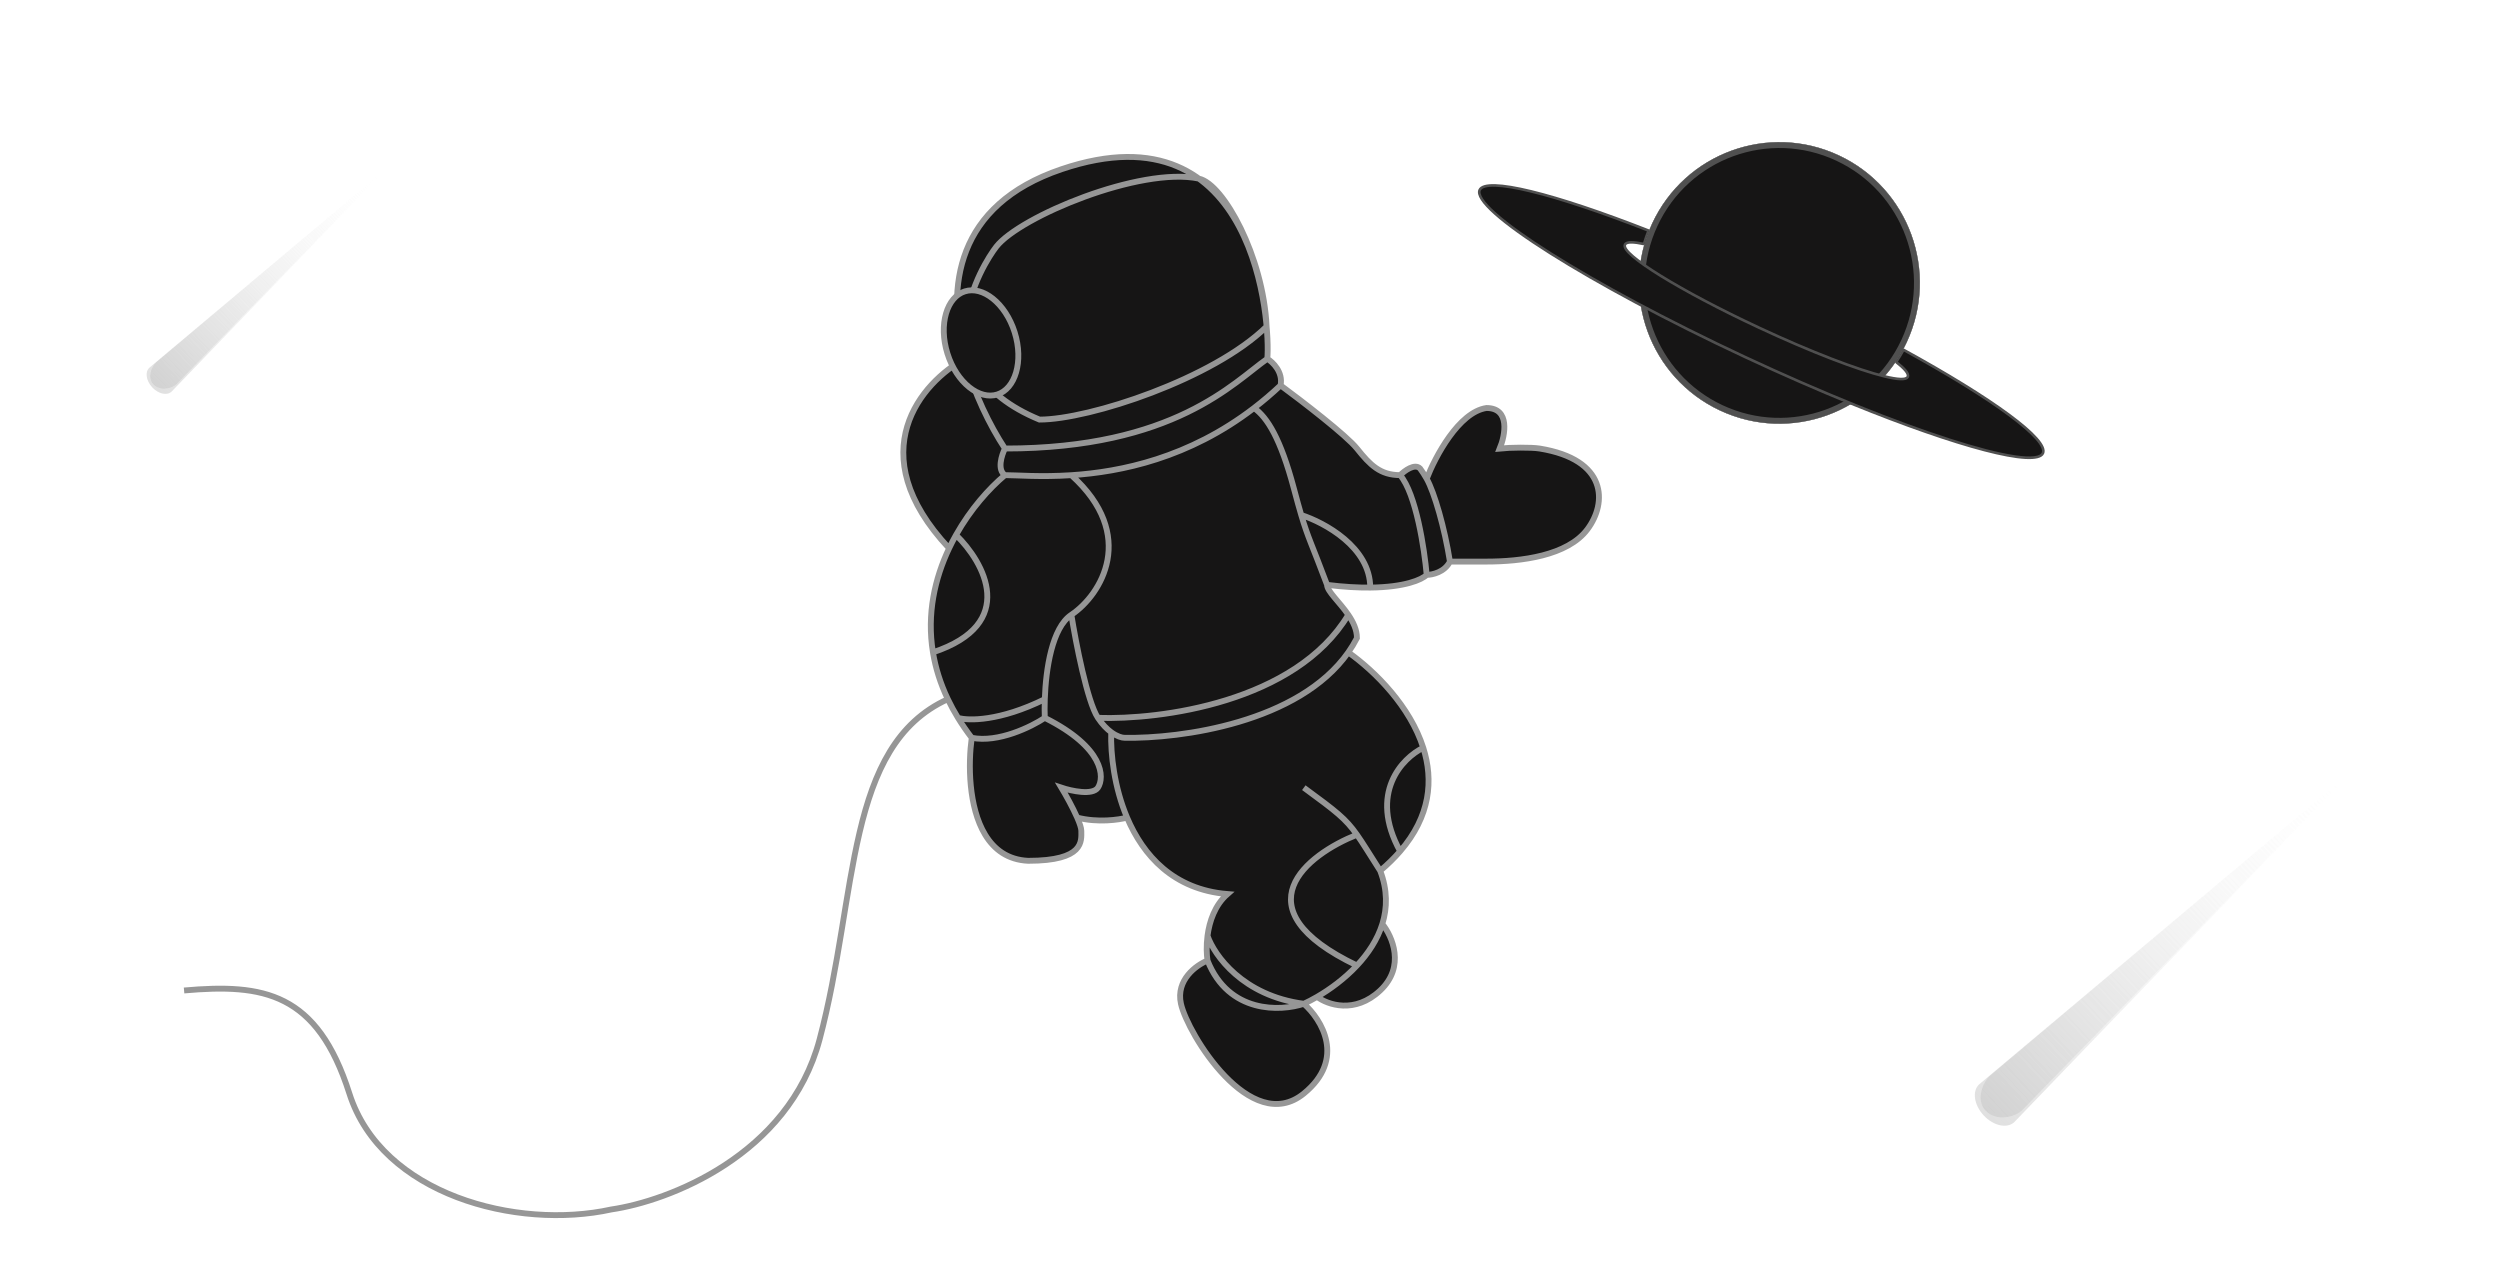 <svg width="426" height="216" viewBox="0 0 426 216" fill="none" xmlns="http://www.w3.org/2000/svg">
<path d="M180.862 28.84C191.554 25.211 199.053 26.637 204.291 30.438C208.479 31.322 215.267 43.737 215.833 55.634C216.058 58.164 216.046 60.142 215.947 61.133C216.89 61.7 218.663 63.399 218.21 65.666C221.794 68.309 229.414 74.164 231.225 76.43C233.489 79.263 235.186 80.953 238.581 80.963C239.336 80.207 241.071 78.923 241.977 79.829C242.334 80.306 242.717 80.884 243.108 81.583C244.542 77.85 248.585 70.21 253.294 69.523C257.368 69.523 256.501 74.128 255.557 76.43C257.255 76.249 260.941 76.203 262.348 76.43C273.893 78.296 273.893 85.661 270.498 90.194C267.103 94.726 259.18 95.693 253.294 95.693H247.07C246.164 97.506 244.052 97.959 243.108 97.959C242.273 98.796 239.339 100.065 233.488 100.124C231.415 100.145 228.975 100.014 226.132 99.659C226.132 100.754 228.246 102.554 229.75 104.758C230.581 105.974 231.225 107.313 231.225 108.723C230.786 109.574 230.293 110.385 229.75 111.158C234.396 114.451 240.294 120.418 242.523 127.42C244.276 132.925 243.76 139.07 238.581 145.057C237.617 146.173 236.49 147.283 235.186 148.382C236.446 151.664 236.4 154.709 235.549 157.447C237.24 159.524 239.535 164.699 235.186 168.778C230.838 172.857 226.207 171.2 224.435 169.862C223.635 170.327 222.87 170.722 222.171 171.044C225.189 173.688 229.414 180.449 222.171 186.341C213.117 193.706 202.365 176.143 201.234 171.044C200.328 166.965 203.874 164.434 205.761 163.679C205.607 162.68 205.541 161.143 205.761 159.458C206.081 157.002 207.008 154.23 209.156 152.348C199.977 151.59 194.796 145.794 192.054 139.317C190.684 139.695 187.066 140.224 183.554 139.317C183.972 140.271 184.257 141.101 184.257 141.583C184.257 143.283 184.823 146.682 175.203 146.682C171.735 146.524 169.401 144.758 167.872 142.236C165.011 137.517 164.969 130.151 165.584 125.72C164.712 124.583 163.934 123.449 163.243 122.321C162.589 121.254 162.014 120.193 161.511 119.139C160.215 116.423 159.4 113.753 158.974 111.158C157.897 104.602 159.306 98.528 161.729 93.427C146.423 77.11 157.121 65.099 164.384 61.133C161.156 48.952 162.86 34.95 180.862 28.84Z" fill="#161515"/>
<path d="M171.243 76.43C200.102 76.43 210.288 65.099 215.947 61.133M171.243 76.43C170.677 77.563 169.884 80.056 171.243 80.963M171.243 76.43C168.66 72.49 165.945 67.025 164.384 61.133M215.947 61.133C216.513 55.468 214.249 17.509 180.862 28.84C162.86 34.95 161.156 48.952 164.384 61.133M215.947 61.133C216.89 61.7 218.663 63.399 218.21 65.666M171.243 80.963C173.245 80.963 177.301 81.317 182.56 80.972M171.243 80.963C168.559 83.212 165.395 86.74 162.905 91.16M218.21 65.666C221.794 68.309 229.414 74.164 231.225 76.43C233.489 79.263 235.186 80.953 238.581 80.963M218.21 65.666C216.715 67.074 215.203 68.357 213.683 69.523M165.584 125.72C170.111 126.626 175.769 123.831 178.033 122.321M165.584 125.72C164.712 124.583 163.934 123.449 163.243 122.321M165.584 125.72C164.969 130.151 165.011 137.517 167.872 142.236C169.401 144.758 171.735 146.524 175.203 146.682C184.823 146.682 184.257 143.283 184.257 141.583C184.257 141.101 183.972 140.271 183.554 139.317M178.033 122.321C177.997 121.425 177.991 120.335 178.033 119.139M178.033 122.321C188.219 127.42 188.219 132.519 187.087 134.218C186.181 135.578 182.56 134.785 180.862 134.218C181.593 135.437 182.794 137.582 183.554 139.317M182.56 104.758C187.653 101.358 193.877 91.18 182.56 80.972M182.56 104.758C179.258 106.961 178.211 114.026 178.033 119.139M182.56 104.758C183.314 109.479 185.276 119.601 187.087 122.321M182.56 80.972C191.009 80.419 202.562 78.059 213.683 69.523M238.581 80.963C241.298 84.135 242.731 93.615 243.108 97.959M238.581 80.963C239.336 80.207 241.071 78.923 241.977 79.829C242.334 80.306 242.717 80.884 243.108 81.583M243.108 97.959C244.052 97.959 246.164 97.506 247.07 95.693M243.108 97.959C242.273 98.796 239.339 100.065 233.488 100.124M226.132 99.659C226.132 100.754 228.246 102.554 229.75 104.758M226.132 99.659C223.508 92.653 222.912 91.738 221.732 87.761M226.132 99.659C228.975 100.014 231.415 100.145 233.488 100.124M213.683 69.523C215.946 71.115 218.21 74.73 220.473 83.229C220.987 85.159 221.385 86.592 221.732 87.761M247.07 95.693C247.931 95.693 249.644 95.693 253.294 95.693C259.18 95.693 267.103 94.726 270.498 90.194C273.893 85.661 273.893 78.296 262.348 76.43C260.941 76.203 257.255 76.249 255.557 76.43C256.501 74.128 257.368 69.523 253.294 69.523C248.585 70.21 244.542 77.85 243.108 81.583M247.07 95.693C246.145 89.868 244.415 83.916 243.108 81.583M163.243 122.321C164.966 122.843 170.337 122.939 178.033 119.139M163.243 122.321C162.589 121.254 162.014 120.193 161.511 119.139M187.087 122.321C197.574 122.698 220.788 119.714 229.75 104.758M187.087 122.321C187.848 123.464 188.636 124.247 189.35 124.77M229.75 104.758C230.581 105.974 231.225 107.313 231.225 108.723C230.786 109.574 230.293 110.385 229.75 111.158M229.75 111.158C221.339 123.141 201.183 125.897 191.614 125.72C191.177 125.72 190.334 125.492 189.35 124.77M229.75 111.158C234.396 114.451 240.295 120.418 242.523 127.42M235.186 148.382C236.446 151.664 236.4 154.709 235.549 157.447M235.186 148.382C233.339 145.494 232.225 143.653 231.225 142.236M235.186 148.382C236.49 147.283 237.617 146.173 238.581 145.057M222.171 134.218C227.775 138.333 229.283 139.484 231.225 142.236M189.35 124.77C189.234 128.59 189.874 134.169 192.054 139.317M205.761 163.679C203.874 164.434 200.328 166.965 201.234 171.044C202.365 176.143 213.117 193.706 222.171 186.341C229.414 180.449 225.189 173.688 222.171 171.044M205.761 163.679C209.382 172.744 218.21 172.366 222.171 171.044M205.761 163.679C205.607 162.68 205.541 161.143 205.761 159.458M222.171 171.044C211.759 169.684 206.892 162.754 205.761 159.458M222.171 171.044C222.87 170.722 223.635 170.327 224.435 169.862M205.761 159.458C206.081 157.002 207.008 154.23 209.156 152.348C199.977 151.59 194.796 145.794 192.054 139.317M235.549 157.447C237.24 159.524 239.535 164.699 235.186 168.778C230.838 172.857 226.207 171.2 224.435 169.862M235.549 157.447C234.719 160.119 233.122 162.5 231.225 164.524M224.435 169.862C226.643 168.58 229.119 166.772 231.225 164.524M192.054 139.317C190.684 139.695 187.066 140.224 183.554 139.317M164.384 61.133C157.121 65.099 146.423 77.11 161.729 93.427M161.729 93.427C162.099 92.648 162.493 91.892 162.905 91.16M161.729 93.427C159.306 98.528 157.897 104.602 158.974 111.158M162.905 91.16C167.691 95.805 173.605 106.307 158.974 111.158M158.974 111.158C159.4 113.753 160.215 116.423 161.511 119.139M221.732 87.761C225.651 89.016 233.488 93.245 233.488 100.124M231.225 142.236C222.737 145.604 210.854 154.776 231.225 164.524M242.523 127.42C244.276 132.925 243.76 139.07 238.581 145.057M242.523 127.42C238.946 129.169 233.149 135.146 238.581 145.057M31.365 168.778C44.902 167.58 54.048 169.103 59.536 186.341C65.024 203.579 88.073 209.634 104.171 206.091C113.805 204.689 134.391 196.931 139.659 177.116C146.245 152.348 143.972 127.119 161.511 119.139M169.772 42.037C167.491 44.973 156.144 62.833 177.129 71.498C185.628 71.498 206.779 64.532 215.833 55.634C215.267 43.737 208.479 31.322 204.291 30.438C194.332 28.339 173.733 36.938 169.772 42.037Z" stroke="#969696"/>
<path d="M172.899 56.626C173.678 59.103 173.703 61.536 173.139 63.459C172.574 65.387 171.441 66.747 169.935 67.223C168.43 67.698 166.723 67.236 165.158 65.983C163.595 64.731 162.224 62.723 161.445 60.247C160.666 57.771 160.641 55.337 161.205 53.414C161.77 51.486 162.903 50.127 164.409 49.651C165.914 49.175 167.621 49.637 169.186 50.891C170.749 52.142 172.12 54.15 172.899 56.626Z" fill="#161515" stroke="#969696"/>
<g style="mix-blend-mode:screen" filter="url(#filter0_f)">
<ellipse rx="23.938" ry="23.976" transform="matrix(0.906 0.423 -0.422 0.907 303.213 48.213)" fill="#161515"/>
<path d="M324.446 58.139C318.977 69.895 305.038 74.981 293.312 69.499C281.586 64.018 276.512 50.044 281.98 38.287C287.449 26.531 301.389 21.445 313.114 26.927C324.84 32.408 329.914 46.382 324.446 58.139Z" stroke="#E8E8E8"/>
</g>
<g style="mix-blend-mode:darken">
<path d="M324.446 58.139C318.977 69.895 305.038 74.981 293.312 69.499C281.586 64.018 276.512 50.044 281.98 38.287C287.449 26.531 301.389 21.445 313.114 26.927C324.84 32.408 329.914 46.382 324.446 58.139Z" fill="#161515"/>
<path d="M324.446 58.139C318.977 69.895 305.038 74.981 293.312 69.499C281.586 64.018 276.512 50.044 281.98 38.287C287.449 26.531 301.389 21.445 313.114 26.927C324.84 32.408 329.914 46.382 324.446 58.139Z" stroke="#505050"/>
</g>
<g style="mix-blend-mode:screen" filter="url(#filter1_f)">
<path d="M297.293 60.886C323.833 73.293 346.615 80.626 348.178 77.265C349.282 74.892 339.509 67.82 324.325 59.501C323.92 60.263 323.479 60.996 323.005 61.697C324.49 62.852 325.227 63.719 325.016 64.174C324.78 64.68 323.396 64.612 321.173 64.071C316.634 62.966 308.598 59.895 299.692 55.731C286.422 49.528 276.245 43.25 276.962 41.71C277.175 41.252 278.326 41.264 280.188 41.67C280.307 41.251 280.438 40.834 280.581 40.418C280.715 40.028 280.86 39.639 281.016 39.252C264.878 32.928 253.174 29.962 252.07 32.337C250.506 35.698 270.754 48.48 297.293 60.886Z" fill="#161515"/>
<path d="M348.042 77.202C347.883 77.545 347.43 77.79 346.614 77.886C345.809 77.981 344.702 77.924 343.322 77.72C340.564 77.313 336.749 76.327 332.148 74.846C322.947 71.884 310.623 66.952 297.357 60.751C284.091 54.549 272.4 48.255 264.223 43.093C260.133 40.511 256.928 38.216 254.844 36.359C253.801 35.43 253.046 34.617 252.601 33.938C252.149 33.249 252.046 32.744 252.205 32.401C252.318 32.159 252.574 31.965 253.011 31.837C253.447 31.71 254.04 31.655 254.785 31.677C256.274 31.719 258.333 32.062 260.87 32.678C265.912 33.904 272.814 36.204 280.821 39.337C280.685 39.679 280.558 40.023 280.439 40.369C280.31 40.743 280.191 41.118 280.082 41.494C279.21 41.31 278.491 41.213 277.955 41.216C277.674 41.218 277.434 41.247 277.245 41.311C277.057 41.376 276.903 41.481 276.826 41.646C276.761 41.785 276.764 41.939 276.809 42.095C276.854 42.249 276.943 42.414 277.066 42.587C277.313 42.934 277.714 43.339 278.248 43.793C279.317 44.702 280.944 45.83 283.003 47.1C287.123 49.641 292.99 52.764 299.628 55.867C308.537 60.032 316.584 63.109 321.138 64.217C322.253 64.488 323.166 64.643 323.835 64.665C324.169 64.676 324.451 64.654 324.67 64.592C324.888 64.53 325.067 64.42 325.152 64.237C325.228 64.073 325.211 63.889 325.14 63.704C325.069 63.52 324.939 63.318 324.763 63.103C324.426 62.694 323.899 62.209 323.208 61.665C323.627 61.036 324.021 60.383 324.386 59.705C331.915 63.836 338.1 67.653 342.271 70.734C344.37 72.284 345.952 73.643 346.94 74.758C347.435 75.316 347.774 75.806 347.956 76.222C348.139 76.639 348.155 76.96 348.042 77.202Z" stroke="#505050" stroke-width="0.3"/>
</g>
<g style="mix-blend-mode:screen">
<path d="M281.016 39.252C264.878 32.928 253.174 29.962 252.07 32.337C250.506 35.698 270.754 48.48 297.293 60.886C303.636 63.851 309.763 66.526 315.438 68.835C333.51 76.187 346.989 79.823 348.178 77.265C349.282 74.892 339.509 67.82 324.325 59.501M280.188 41.67C278.326 41.264 277.175 41.252 276.962 41.71C276.245 43.25 286.422 49.528 299.692 55.731C308.598 59.895 316.634 62.966 321.173 64.071C323.396 64.612 324.78 64.68 325.016 64.174C325.227 63.719 324.49 62.852 323.005 61.697" stroke="#505050" stroke-width="0.3"/>
</g>
<g filter="url(#filter2_f)">
<path d="M338.022 190.067C336.368 188.289 336.018 185.921 337.241 184.779L401.006 131.186L343.229 191.216C342.007 192.359 339.675 191.844 338.022 190.067Z" fill="url(#paint0_linear)"/>
</g>
<path d="M338.322 189.216C336.668 187.439 337.831 184.49 339.054 183.348L400.915 131.27L344.541 189.216C343.319 190.359 340.151 191.183 338.322 189.216Z" fill="url(#paint1_linear)"/>
<g filter="url(#filter3_f)">
<path d="M25.942 66.006C24.896 64.882 24.675 63.385 25.448 62.663L65.769 28.779L29.235 66.733C28.462 67.455 26.988 67.13 25.942 66.006Z" fill="url(#paint2_linear)"/>
</g>
<path d="M26.131 65.47C25.085 64.346 25.821 62.482 26.594 61.76L65.711 28.833L30.064 65.47C29.291 66.192 27.288 66.714 26.131 65.47Z" fill="url(#paint3_linear)"/>
<defs>
<filter id="filter0_f" x="255.28" y="0.221" width="95.866" height="95.986" filterUnits="userSpaceOnUse" color-interpolation-filters="sRGB">
<feFlood flood-opacity="0" result="BackgroundImageFix"/>
<feBlend mode="normal" in="SourceGraphic" in2="BackgroundImageFix" result="shape"/>
<feGaussianBlur stdDeviation="12" result="effect1_foregroundBlur"/>
</filter>
<filter id="filter1_f" x="227.984" y="7.521" width="144.278" height="94.559" filterUnits="userSpaceOnUse" color-interpolation-filters="sRGB">
<feFlood flood-opacity="0" result="BackgroundImageFix"/>
<feBlend mode="normal" in="SourceGraphic" in2="BackgroundImageFix" result="shape"/>
<feGaussianBlur stdDeviation="12" result="effect1_foregroundBlur"/>
</filter>
<filter id="filter2_f" x="312.511" y="107.186" width="112.494" height="108.638" filterUnits="userSpaceOnUse" color-interpolation-filters="sRGB">
<feFlood flood-opacity="0" result="BackgroundImageFix"/>
<feBlend mode="normal" in="SourceGraphic" in2="BackgroundImageFix" result="shape"/>
<feGaussianBlur stdDeviation="12" result="effect1_foregroundBlur"/>
</filter>
<filter id="filter3_f" x="0.987" y="4.779" width="88.782" height="86.339" filterUnits="userSpaceOnUse" color-interpolation-filters="sRGB">
<feFlood flood-opacity="0" result="BackgroundImageFix"/>
<feBlend mode="normal" in="SourceGraphic" in2="BackgroundImageFix" result="shape"/>
<feGaussianBlur stdDeviation="12" result="effect1_foregroundBlur"/>
</filter>
<linearGradient id="paint0_linear" x1="338.022" y1="190.067" x2="401.152" y2="131.343" gradientUnits="userSpaceOnUse">
<stop stop-color="#C4C4C4" stop-opacity="0.53"/>
<stop offset="1" stop-color="white" stop-opacity="0"/>
</linearGradient>
<linearGradient id="paint1_linear" x1="338.023" y1="190.066" x2="401.061" y2="131.429" gradientUnits="userSpaceOnUse">
<stop stop-color="#C4C4C4" stop-opacity="0.53"/>
<stop offset="1" stop-color="white" stop-opacity="0"/>
</linearGradient>
<linearGradient id="paint2_linear" x1="25.942" y1="66.006" x2="65.857" y2="28.873" gradientUnits="userSpaceOnUse">
<stop stop-color="#C4C4C4" stop-opacity="0.53"/>
<stop offset="1" stop-color="white" stop-opacity="0"/>
</linearGradient>
<linearGradient id="paint3_linear" x1="25.942" y1="66.007" x2="65.799" y2="28.929" gradientUnits="userSpaceOnUse">
<stop stop-color="#C4C4C4" stop-opacity="0.53"/>
<stop offset="1" stop-color="white" stop-opacity="0"/>
</linearGradient>
</defs>
</svg>
